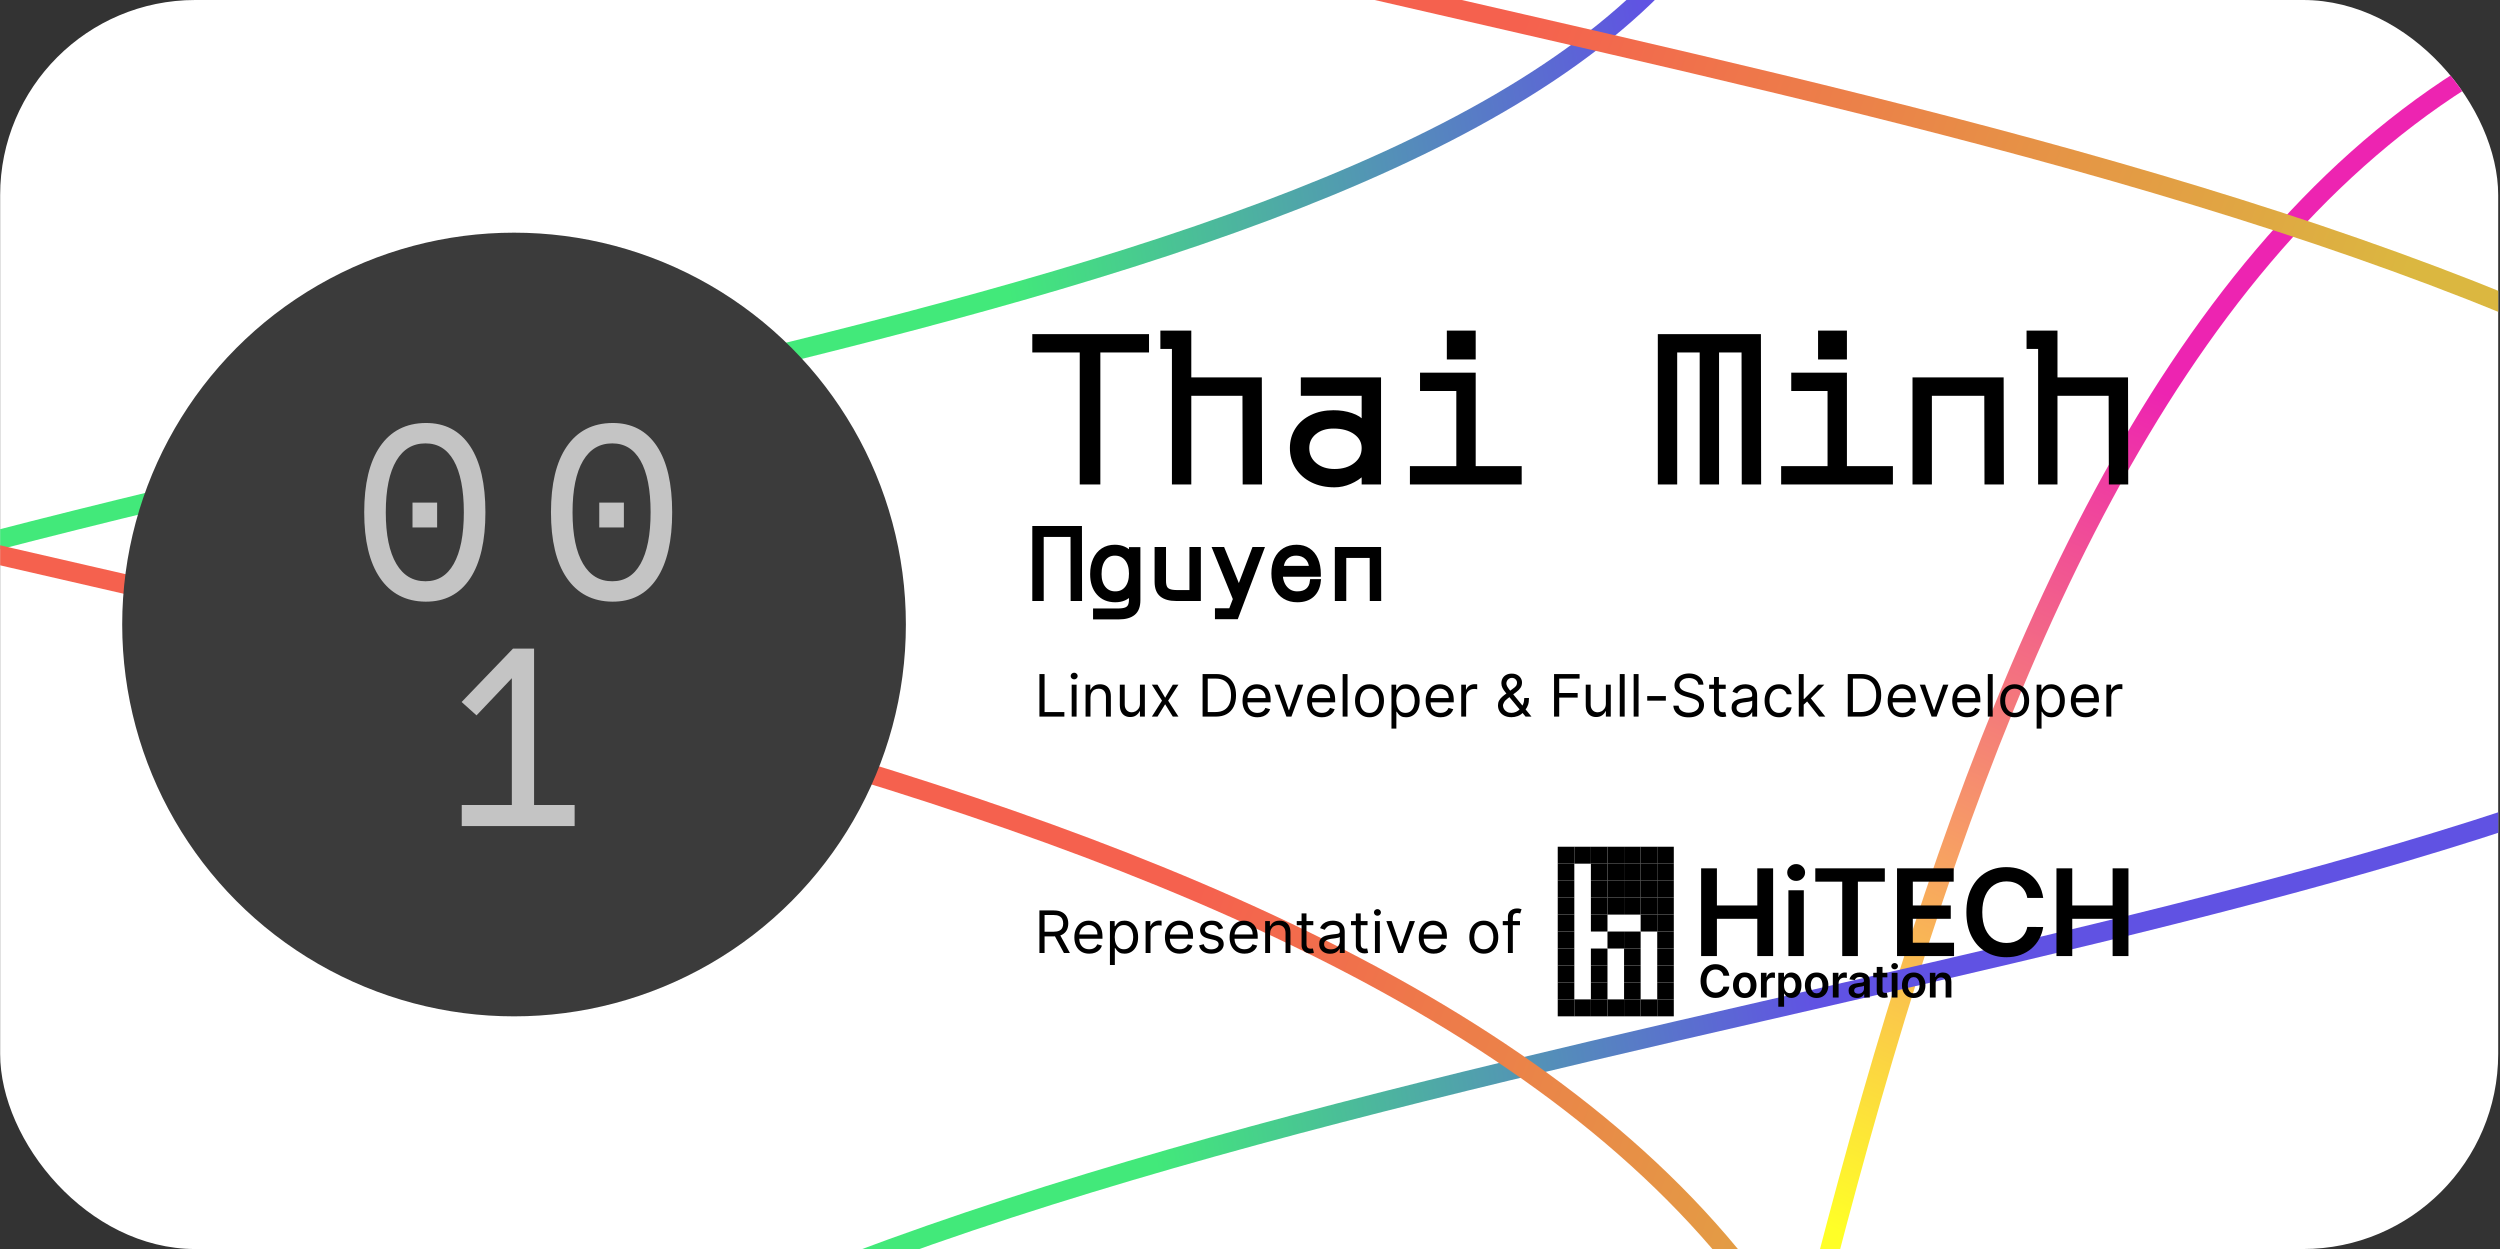 <svg width="1281" height="640" viewBox="0 0 1281 640" fill="none" xmlns="http://www.w3.org/2000/svg">
<rect x="0" y="0" width="1281" height="640" fill="#333333" stroke="none"/>
<g clip-path="url(#clip0_4150_53)">
<rect x="0.074" width="1280" height="640" rx="100" fill="white"/>
<path d="M1584.4 -7.746C640.3 -196.062 1092.59 2014.42 283.321 1479.2M1877.44 681.976C933.335 493.661 1385.62 2704.14 576.356 2168.92M1585.75 -7.196L1877.44 681.609M283.325 1479.96L576.245 2168.87" stroke="url(#paint0_linear_4150_53)" stroke-width="10" stroke-linecap="round"/>
<path d="M-660.356 926.281C-848.671 -17.821 1361.81 434.467 826.587 -374.801M29.367 1219.32C-158.948 275.214 2051.53 727.502 1516.31 -81.766M-659.805 927.632L29 1219.32M827.35 -374.797L1516.26 -81.876" stroke="url(#paint1_linear_4150_53)" stroke-width="10" stroke-linecap="round"/>
<path d="M1654.48 713.58C1842.8 -230.523 -367.684 221.766 167.541 -587.502M964.761 1006.61C1153.08 62.512 -1057.41 514.801 -522.182 -294.467M1653.93 714.93L965.128 1006.62M166.778 -587.499L-522.132 -294.578" stroke="url(#paint2_linear_4150_53)" stroke-width="10" stroke-linecap="round"/>
<path d="M532.595 367.195V345.377H535.237V364.852H545.379V367.195H532.595ZM549.129 367.195V350.832H551.643V367.195H549.129ZM550.407 348.104C549.917 348.104 549.495 347.938 549.139 347.604C548.791 347.27 548.617 346.869 548.617 346.4C548.617 345.931 548.791 345.53 549.139 345.196C549.495 344.862 549.917 344.695 550.407 344.695C550.897 344.695 551.316 344.862 551.664 345.196C552.019 345.53 552.197 345.931 552.197 346.4C552.197 346.869 552.019 347.27 551.664 347.604C551.316 347.938 550.897 348.104 550.407 348.104ZM558.762 357.352V367.195H556.248V350.832H558.677V353.388H558.89C559.273 352.558 559.856 351.89 560.637 351.386C561.418 350.874 562.427 350.619 563.663 350.619C564.771 350.619 565.74 350.846 566.571 351.3C567.402 351.748 568.048 352.43 568.51 353.346C568.972 354.255 569.202 355.406 569.202 356.798V367.195H566.688V356.968C566.688 355.683 566.354 354.681 565.687 353.964C565.019 353.239 564.103 352.877 562.938 352.877C562.136 352.877 561.418 353.051 560.786 353.399C560.161 353.747 559.668 354.255 559.305 354.923C558.943 355.59 558.762 356.4 558.762 357.352ZM584.109 360.505V350.832H586.623V367.195H584.109V364.425H583.939C583.555 365.256 582.959 365.963 582.149 366.545C581.339 367.121 580.317 367.408 579.081 367.408C578.058 367.408 577.149 367.185 576.354 366.737C575.558 366.283 574.933 365.601 574.479 364.692C574.024 363.776 573.797 362.621 573.797 361.229V350.832H576.311V361.059C576.311 362.252 576.645 363.204 577.312 363.914C577.987 364.624 578.846 364.979 579.89 364.979C580.515 364.979 581.151 364.82 581.797 364.5C582.451 364.18 582.998 363.69 583.438 363.03C583.886 362.369 584.109 361.528 584.109 360.505ZM593.103 350.832L597.024 357.522L600.944 350.832H603.842L598.558 359.013L603.842 367.195H600.944L597.024 360.846L593.103 367.195H590.206L595.405 359.013L590.206 350.832H593.103ZM622.941 367.195H616.208V345.377H623.239C625.356 345.377 627.167 345.814 628.672 346.688C630.178 347.554 631.332 348.8 632.135 350.427C632.937 352.046 633.339 353.985 633.339 356.244C633.339 358.516 632.934 360.473 632.124 362.114C631.314 363.747 630.136 365.004 628.587 365.885C627.039 366.759 625.157 367.195 622.941 367.195ZM618.85 364.852H622.77C624.574 364.852 626.069 364.504 627.256 363.808C628.442 363.112 629.326 362.121 629.908 360.835C630.491 359.55 630.782 358.019 630.782 356.244C630.782 354.482 630.494 352.966 629.919 351.695C629.344 350.416 628.484 349.436 627.341 348.754C626.197 348.065 624.773 347.721 623.069 347.721H618.85V364.852ZM644.29 367.536C642.714 367.536 641.354 367.188 640.21 366.492C639.074 365.789 638.197 364.809 637.579 363.552C636.968 362.288 636.663 360.817 636.663 359.141C636.663 357.465 636.968 355.988 637.579 354.71C638.197 353.424 639.056 352.423 640.157 351.705C641.265 350.981 642.557 350.619 644.035 350.619C644.887 350.619 645.729 350.761 646.56 351.045C647.39 351.329 648.147 351.79 648.829 352.43C649.511 353.062 650.054 353.9 650.459 354.944C650.864 355.988 651.066 357.273 651.066 358.8V359.866H638.452V357.692H648.509C648.509 356.769 648.324 355.945 647.955 355.221C647.593 354.496 647.074 353.925 646.4 353.506C645.732 353.087 644.944 352.877 644.035 352.877C643.033 352.877 642.167 353.126 641.435 353.623C640.711 354.113 640.153 354.752 639.763 355.54C639.372 356.329 639.177 357.174 639.177 358.076V359.525C639.177 360.761 639.39 361.808 639.816 362.668C640.249 363.52 640.849 364.17 641.616 364.617C642.383 365.058 643.275 365.278 644.29 365.278C644.951 365.278 645.547 365.185 646.08 365.001C646.62 364.809 647.085 364.525 647.476 364.148C647.866 363.765 648.168 363.289 648.381 362.721L650.81 363.403C650.555 364.227 650.125 364.951 649.521 365.576C648.917 366.194 648.172 366.677 647.284 367.025C646.396 367.366 645.398 367.536 644.29 367.536ZM667.773 350.832L661.722 367.195H659.165L653.114 350.832H655.841L660.358 363.871H660.529L665.046 350.832H667.773ZM677.367 367.536C675.79 367.536 674.43 367.188 673.286 366.492C672.15 365.789 671.273 364.809 670.655 363.552C670.044 362.288 669.739 360.817 669.739 359.141C669.739 357.465 670.044 355.988 670.655 354.71C671.273 353.424 672.132 352.423 673.233 351.705C674.341 350.981 675.634 350.619 677.111 350.619C677.963 350.619 678.805 350.761 679.636 351.045C680.467 351.329 681.223 351.79 681.905 352.43C682.587 353.062 683.13 353.9 683.535 354.944C683.94 355.988 684.142 357.273 684.142 358.8V359.866H671.528V357.692H681.585C681.585 356.769 681.401 355.945 681.031 355.221C680.669 354.496 680.151 353.925 679.476 353.506C678.808 353.087 678.02 352.877 677.111 352.877C676.109 352.877 675.243 353.126 674.511 353.623C673.787 354.113 673.229 354.752 672.839 355.54C672.448 356.329 672.253 357.174 672.253 358.076V359.525C672.253 360.761 672.466 361.808 672.892 362.668C673.325 363.52 673.925 364.17 674.693 364.617C675.46 365.058 676.351 365.278 677.367 365.278C678.027 365.278 678.624 365.185 679.156 365.001C679.696 364.809 680.161 364.525 680.552 364.148C680.943 363.765 681.244 363.289 681.457 362.721L683.886 363.403C683.631 364.227 683.201 364.951 682.597 365.576C681.994 366.194 681.248 366.677 680.36 367.025C679.472 367.366 678.474 367.536 677.367 367.536ZM690.481 345.377V367.195H687.967V345.377H690.481ZM701.734 367.536C700.256 367.536 698.96 367.185 697.845 366.482C696.737 365.778 695.871 364.795 695.246 363.531C694.628 362.266 694.319 360.789 694.319 359.099C694.319 357.394 694.628 355.906 695.246 354.635C695.871 353.364 696.737 352.376 697.845 351.673C698.96 350.97 700.256 350.619 701.734 350.619C703.211 350.619 704.503 350.97 705.611 351.673C706.726 352.376 707.593 353.364 708.211 354.635C708.836 355.906 709.148 357.394 709.148 359.099C709.148 360.789 708.836 362.266 708.211 363.531C707.593 364.795 706.726 365.778 705.611 366.482C704.503 367.185 703.211 367.536 701.734 367.536ZM701.734 365.278C702.856 365.278 703.779 364.99 704.503 364.415C705.228 363.839 705.764 363.083 706.112 362.146C706.46 361.208 706.634 360.192 706.634 359.099C706.634 358.005 706.46 356.986 706.112 356.041C705.764 355.097 705.228 354.333 704.503 353.751C703.779 353.168 702.856 352.877 701.734 352.877C700.611 352.877 699.688 353.168 698.964 353.751C698.239 354.333 697.703 355.097 697.355 356.041C697.007 356.986 696.833 358.005 696.833 359.099C696.833 360.192 697.007 361.208 697.355 362.146C697.703 363.083 698.239 363.839 698.964 364.415C699.688 364.99 700.611 365.278 701.734 365.278ZM712.986 373.332V350.832H715.415V353.431H715.713C715.898 353.147 716.154 352.785 716.481 352.344C716.814 351.897 717.29 351.499 717.908 351.151C718.533 350.796 719.378 350.619 720.444 350.619C721.821 350.619 723.036 350.963 724.087 351.652C725.138 352.341 725.958 353.317 726.548 354.582C727.137 355.846 727.432 357.337 727.432 359.056C727.432 360.789 727.137 362.291 726.548 363.562C725.958 364.827 725.142 365.807 724.098 366.503C723.054 367.192 721.85 367.536 720.486 367.536C719.435 367.536 718.593 367.362 717.961 367.014C717.329 366.659 716.843 366.258 716.502 365.81C716.161 365.356 715.898 364.979 715.713 364.681H715.5V373.332H712.986ZM715.458 359.013C715.458 360.249 715.639 361.339 716.001 362.284C716.363 363.222 716.892 363.957 717.588 364.489C718.284 365.015 719.137 365.278 720.145 365.278C721.196 365.278 722.074 365.001 722.777 364.447C723.487 363.886 724.02 363.133 724.375 362.188C724.737 361.237 724.918 360.178 724.918 359.013C724.918 357.863 724.74 356.826 724.385 355.903C724.037 354.972 723.508 354.237 722.798 353.697C722.095 353.151 721.211 352.877 720.145 352.877C719.123 352.877 718.263 353.136 717.567 353.655C716.871 354.166 716.346 354.884 715.99 355.807C715.635 356.723 715.458 357.792 715.458 359.013ZM738.128 367.536C736.552 367.536 735.191 367.188 734.048 366.492C732.912 365.789 732.034 364.809 731.417 363.552C730.806 362.288 730.5 360.817 730.5 359.141C730.5 357.465 730.806 355.988 731.417 354.71C732.034 353.424 732.894 352.423 733.995 351.705C735.103 350.981 736.395 350.619 737.873 350.619C738.725 350.619 739.566 350.761 740.397 351.045C741.228 351.329 741.985 351.79 742.667 352.43C743.348 353.062 743.892 353.9 744.297 354.944C744.701 355.988 744.904 357.273 744.904 358.8V359.866H732.29V357.692H742.347C742.347 356.769 742.162 355.945 741.793 355.221C741.431 354.496 740.912 353.925 740.238 353.506C739.57 353.087 738.782 352.877 737.873 352.877C736.871 352.877 736.005 353.126 735.273 353.623C734.549 354.113 733.991 354.752 733.601 355.54C733.21 356.329 733.015 357.174 733.015 358.076V359.525C733.015 360.761 733.228 361.808 733.654 362.668C734.087 363.52 734.687 364.17 735.454 364.617C736.221 365.058 737.113 365.278 738.128 365.278C738.789 365.278 739.385 365.185 739.918 365.001C740.458 364.809 740.923 364.525 741.314 364.148C741.704 363.765 742.006 363.289 742.219 362.721L744.648 363.403C744.392 364.227 743.963 364.951 743.359 365.576C742.755 366.194 742.01 366.677 741.122 367.025C740.234 367.366 739.236 367.536 738.128 367.536ZM748.728 367.195V350.832H751.157V353.303H751.328C751.626 352.494 752.166 351.837 752.947 351.332C753.728 350.828 754.609 350.576 755.589 350.576C755.774 350.576 756.005 350.58 756.282 350.587C756.559 350.594 756.768 350.604 756.91 350.619V353.175C756.825 353.154 756.63 353.122 756.324 353.08C756.026 353.03 755.71 353.005 755.376 353.005C754.581 353.005 753.87 353.172 753.245 353.506C752.628 353.832 752.137 354.287 751.775 354.869C751.42 355.445 751.243 356.102 751.243 356.84V367.195H748.728ZM774.507 367.494C773.072 367.494 771.837 367.231 770.8 366.705C769.763 366.18 768.964 365.459 768.403 364.543C767.841 363.626 767.561 362.579 767.561 361.4C767.561 360.491 767.753 359.685 768.136 358.982C768.527 358.271 769.063 357.614 769.745 357.011C770.434 356.4 771.226 355.789 772.121 355.178L775.274 352.835C775.892 352.43 776.386 351.996 776.755 351.535C777.131 351.073 777.319 350.469 777.319 349.724C777.319 349.17 777.074 348.634 776.584 348.115C776.101 347.597 775.466 347.337 774.677 347.337C774.123 347.337 773.633 347.479 773.207 347.763C772.788 348.04 772.458 348.396 772.216 348.829C771.982 349.255 771.865 349.695 771.865 350.15C771.865 350.661 772.003 351.18 772.28 351.705C772.564 352.224 772.923 352.756 773.356 353.303C773.797 353.843 774.251 354.397 774.72 354.965L784.734 367.195H781.709L773.442 357.224C772.675 356.3 771.979 355.462 771.354 354.71C770.729 353.957 770.231 353.214 769.862 352.483C769.493 351.751 769.308 350.96 769.308 350.107C769.308 349.127 769.525 348.268 769.958 347.529C770.398 346.783 771.013 346.205 771.801 345.793C772.596 345.374 773.527 345.164 774.592 345.164C775.686 345.164 776.627 345.377 777.415 345.803C778.204 346.222 778.811 346.78 779.237 347.476C779.663 348.165 779.876 348.914 779.876 349.724C779.876 350.768 779.617 351.673 779.099 352.44C778.58 353.207 777.873 353.921 776.979 354.582L772.632 357.82C771.652 358.545 770.988 359.248 770.64 359.93C770.292 360.612 770.118 361.102 770.118 361.4C770.118 362.082 770.295 362.717 770.65 363.307C771.006 363.896 771.506 364.372 772.153 364.734C772.799 365.097 773.555 365.278 774.422 365.278C775.246 365.278 776.048 365.104 776.829 364.756C777.611 364.401 778.317 363.889 778.949 363.222C779.589 362.554 780.093 361.751 780.462 360.814C780.839 359.876 781.027 358.822 781.027 357.65H783.456C783.456 359.099 783.289 360.281 782.955 361.197C782.621 362.114 782.245 362.831 781.826 363.349C781.407 363.868 781.069 364.255 780.814 364.511C780.729 364.617 780.65 364.724 780.579 364.83C780.508 364.937 780.43 365.043 780.345 365.15C779.642 365.938 778.754 366.528 777.682 366.918C776.609 367.302 775.551 367.494 774.507 367.494ZM796.296 367.195V345.377H809.378V347.721H798.938V355.093H808.398V357.437H798.938V367.195H796.296ZM822.849 360.505V350.832H825.364V367.195H822.849V364.425H822.679C822.295 365.256 821.699 365.963 820.889 366.545C820.08 367.121 819.057 367.408 817.821 367.408C816.798 367.408 815.889 367.185 815.094 366.737C814.298 366.283 813.673 365.601 813.219 364.692C812.764 363.776 812.537 362.621 812.537 361.229V350.832H815.051V361.059C815.051 362.252 815.385 363.204 816.053 363.914C816.727 364.624 817.587 364.979 818.631 364.979C819.256 364.979 819.891 364.82 820.538 364.5C821.191 364.18 821.738 363.69 822.178 363.03C822.626 362.369 822.849 361.528 822.849 360.505ZM832.483 345.377V367.195H829.969V345.377H832.483ZM839.602 345.377V367.195H837.088V345.377H839.602ZM853.582 356.67V359.013H844.036V356.67H853.582ZM870.278 350.832C870.151 349.752 869.632 348.914 868.723 348.317C867.814 347.721 866.699 347.423 865.378 347.423C864.412 347.423 863.567 347.579 862.842 347.891C862.125 348.204 861.564 348.634 861.159 349.18C860.761 349.727 860.563 350.349 860.563 351.045C860.563 351.627 860.701 352.128 860.978 352.547C861.262 352.959 861.624 353.303 862.065 353.58C862.505 353.85 862.967 354.074 863.45 354.251C863.933 354.422 864.376 354.56 864.781 354.667L866.997 355.263C867.565 355.413 868.197 355.619 868.894 355.881C869.597 356.144 870.268 356.503 870.907 356.957C871.553 357.405 872.086 357.98 872.505 358.683C872.924 359.386 873.134 360.249 873.134 361.272C873.134 362.451 872.825 363.516 872.207 364.468C871.596 365.42 870.701 366.176 869.522 366.737C868.35 367.298 866.926 367.579 865.25 367.579C863.688 367.579 862.335 367.327 861.191 366.822C860.055 366.318 859.16 365.615 858.506 364.713C857.86 363.811 857.494 362.763 857.409 361.57H860.136C860.207 362.394 860.484 363.076 860.967 363.616C861.457 364.148 862.075 364.546 862.821 364.809C863.574 365.065 864.384 365.192 865.25 365.192C866.259 365.192 867.164 365.029 867.967 364.702C868.769 364.369 869.405 363.907 869.874 363.317C870.342 362.721 870.577 362.025 870.577 361.229C870.577 360.505 870.374 359.915 869.97 359.461C869.565 359.006 869.032 358.637 868.371 358.353C867.711 358.069 866.997 357.82 866.23 357.607L863.545 356.84C861.841 356.35 860.492 355.651 859.497 354.741C858.503 353.832 858.006 352.643 858.006 351.173C858.006 349.951 858.336 348.886 858.996 347.977C859.664 347.06 860.559 346.35 861.681 345.846C862.81 345.335 864.071 345.079 865.463 345.079C866.869 345.079 868.119 345.331 869.213 345.835C870.307 346.332 871.173 347.014 871.813 347.881C872.459 348.747 872.8 349.731 872.835 350.832H870.278ZM884.253 350.832V352.962H875.773V350.832H884.253ZM878.245 346.911H880.759V362.508C880.759 363.218 880.862 363.751 881.068 364.106C881.281 364.454 881.551 364.688 881.877 364.809C882.211 364.923 882.563 364.979 882.932 364.979C883.209 364.979 883.436 364.965 883.614 364.937C883.791 364.901 883.933 364.873 884.04 364.852L884.551 367.11C884.381 367.174 884.143 367.238 883.838 367.302C883.532 367.373 883.145 367.408 882.676 367.408C881.966 367.408 881.27 367.256 880.588 366.95C879.914 366.645 879.352 366.18 878.905 365.555C878.465 364.93 878.245 364.141 878.245 363.19V346.911ZM892.85 367.579C891.813 367.579 890.872 367.384 890.027 366.993C889.182 366.595 888.511 366.023 888.014 365.278C887.517 364.525 887.268 363.616 887.268 362.55C887.268 361.613 887.453 360.853 887.822 360.271C888.191 359.681 888.685 359.219 889.303 358.886C889.921 358.552 890.602 358.303 891.348 358.14C892.101 357.969 892.857 357.835 893.617 357.735C894.612 357.607 895.418 357.511 896.036 357.447C896.661 357.376 897.115 357.259 897.399 357.096C897.691 356.933 897.836 356.648 897.836 356.244V356.158C897.836 355.107 897.549 354.29 896.973 353.708C896.405 353.126 895.542 352.835 894.384 352.835C893.184 352.835 892.243 353.097 891.561 353.623C890.879 354.148 890.4 354.71 890.123 355.306L887.737 354.454C888.163 353.46 888.731 352.685 889.441 352.131C890.159 351.57 890.94 351.18 891.785 350.96C892.637 350.732 893.475 350.619 894.299 350.619C894.825 350.619 895.428 350.683 896.11 350.81C896.799 350.931 897.463 351.183 898.102 351.567C898.749 351.95 899.285 352.529 899.711 353.303C900.137 354.077 900.35 355.114 900.35 356.414V367.195H897.836V364.979H897.708C897.538 365.335 897.254 365.714 896.856 366.119C896.458 366.524 895.929 366.869 895.269 367.153C894.608 367.437 893.802 367.579 892.85 367.579ZM893.234 365.32C894.228 365.32 895.066 365.125 895.748 364.734C896.437 364.344 896.955 363.839 897.303 363.222C897.659 362.604 897.836 361.954 897.836 361.272V358.971C897.73 359.099 897.495 359.216 897.133 359.322C896.778 359.422 896.366 359.511 895.897 359.589C895.436 359.66 894.985 359.724 894.544 359.781C894.111 359.83 893.759 359.873 893.49 359.908C892.836 359.994 892.225 360.132 891.657 360.324C891.096 360.509 890.642 360.789 890.294 361.165C889.953 361.535 889.782 362.039 889.782 362.678C889.782 363.552 890.105 364.212 890.752 364.66C891.405 365.1 892.232 365.32 893.234 365.32ZM911.587 367.536C910.053 367.536 908.732 367.174 907.624 366.45C906.516 365.725 905.664 364.727 905.067 363.456C904.471 362.185 904.172 360.732 904.172 359.099C904.172 357.437 904.478 355.97 905.088 354.699C905.706 353.42 906.566 352.423 907.667 351.705C908.775 350.981 910.067 350.619 911.544 350.619C912.695 350.619 913.732 350.832 914.655 351.258C915.579 351.684 916.335 352.281 916.924 353.048C917.514 353.815 917.88 354.71 918.022 355.732H915.508C915.316 354.987 914.89 354.326 914.229 353.751C913.576 353.168 912.695 352.877 911.587 352.877C910.607 352.877 909.748 353.133 909.009 353.644C908.277 354.148 907.706 354.862 907.294 355.786C906.889 356.702 906.686 357.778 906.686 359.013C906.686 360.278 906.885 361.379 907.283 362.316C907.688 363.254 908.256 363.982 908.988 364.5C909.726 365.018 910.593 365.278 911.587 365.278C912.24 365.278 912.833 365.164 913.366 364.937C913.899 364.71 914.35 364.383 914.719 363.957C915.088 363.531 915.351 363.019 915.508 362.423H918.022C917.88 363.388 917.528 364.259 916.967 365.033C916.413 365.8 915.678 366.411 914.762 366.865C913.853 367.312 912.794 367.536 911.587 367.536ZM924.041 361.229L923.998 358.119H924.51L931.669 350.832H934.78L927.152 358.545H926.939L924.041 361.229ZM921.697 367.195V345.377H924.211V367.195H921.697ZM932.095 367.195L925.703 359.099L927.493 357.352L935.291 367.195H932.095ZM953.527 367.195H946.794V345.377H953.825C955.942 345.377 957.753 345.814 959.258 346.688C960.764 347.554 961.918 348.8 962.721 350.427C963.523 352.046 963.925 353.985 963.925 356.244C963.925 358.516 963.52 360.473 962.71 362.114C961.9 363.747 960.721 365.004 959.173 365.885C957.625 366.759 955.743 367.195 953.527 367.195ZM949.436 364.852H953.356C955.16 364.852 956.655 364.504 957.841 363.808C959.028 363.112 959.912 362.121 960.494 360.835C961.077 359.55 961.368 358.019 961.368 356.244C961.368 354.482 961.08 352.966 960.505 351.695C959.93 350.416 959.07 349.436 957.927 348.754C956.783 348.065 955.359 347.721 953.655 347.721H949.436V364.852ZM974.876 367.536C973.3 367.536 971.939 367.188 970.796 366.492C969.66 365.789 968.783 364.809 968.165 363.552C967.554 362.288 967.248 360.817 967.248 359.141C967.248 357.465 967.554 355.988 968.165 354.71C968.783 353.424 969.642 352.423 970.743 351.705C971.851 350.981 973.143 350.619 974.621 350.619C975.473 350.619 976.314 350.761 977.145 351.045C977.976 351.329 978.733 351.79 979.415 352.43C980.096 353.062 980.64 353.9 981.045 354.944C981.449 355.988 981.652 357.273 981.652 358.8V359.866H969.038V357.692H979.095C979.095 356.769 978.91 355.945 978.541 355.221C978.179 354.496 977.66 353.925 976.986 353.506C976.318 353.087 975.53 352.877 974.621 352.877C973.619 352.877 972.753 353.126 972.021 353.623C971.297 354.113 970.739 354.752 970.349 355.54C969.958 356.329 969.763 357.174 969.763 358.076V359.525C969.763 360.761 969.976 361.808 970.402 362.668C970.835 363.52 971.435 364.17 972.202 364.617C972.969 365.058 973.861 365.278 974.876 365.278C975.537 365.278 976.133 365.185 976.666 365.001C977.206 364.809 977.671 364.525 978.062 364.148C978.452 363.765 978.754 363.289 978.967 362.721L981.396 363.403C981.14 364.227 980.711 364.951 980.107 365.576C979.503 366.194 978.758 366.677 977.87 367.025C976.982 367.366 975.984 367.536 974.876 367.536ZM998.359 350.832L992.308 367.195H989.751L983.7 350.832H986.427L990.944 363.871H991.115L995.632 350.832H998.359ZM1007.95 367.536C1006.38 367.536 1005.02 367.188 1003.87 366.492C1002.74 365.789 1001.86 364.809 1001.24 363.552C1000.63 362.288 1000.32 360.817 1000.32 359.141C1000.32 357.465 1000.63 355.988 1001.24 354.71C1001.86 353.424 1002.72 352.423 1003.82 351.705C1004.93 350.981 1006.22 350.619 1007.7 350.619C1008.55 350.619 1009.39 350.761 1010.22 351.045C1011.05 351.329 1011.81 351.79 1012.49 352.43C1013.17 353.062 1013.72 353.9 1014.12 354.944C1014.53 355.988 1014.73 357.273 1014.73 358.8V359.866H1002.11V357.692H1012.17C1012.17 356.769 1011.99 355.945 1011.62 355.221C1011.26 354.496 1010.74 353.925 1010.06 353.506C1009.39 353.087 1008.61 352.877 1007.7 352.877C1006.7 352.877 1005.83 353.126 1005.1 353.623C1004.37 354.113 1003.82 354.752 1003.42 355.54C1003.03 356.329 1002.84 357.174 1002.84 358.076V359.525C1002.84 360.761 1003.05 361.808 1003.48 362.668C1003.91 363.52 1004.51 364.17 1005.28 364.617C1006.05 365.058 1006.94 365.278 1007.95 365.278C1008.61 365.278 1009.21 365.185 1009.74 365.001C1010.28 364.809 1010.75 364.525 1011.14 364.148C1011.53 363.765 1011.83 363.289 1012.04 362.721L1014.47 363.403C1014.22 364.227 1013.79 364.951 1013.18 365.576C1012.58 366.194 1011.83 366.677 1010.95 367.025C1010.06 367.366 1009.06 367.536 1007.95 367.536ZM1021.07 345.377V367.195H1018.55V345.377H1021.07ZM1032.32 367.536C1030.84 367.536 1029.55 367.185 1028.43 366.482C1027.32 365.778 1026.46 364.795 1025.83 363.531C1025.21 362.266 1024.9 360.789 1024.9 359.099C1024.9 357.394 1025.21 355.906 1025.83 354.635C1026.46 353.364 1027.32 352.376 1028.43 351.673C1029.55 350.97 1030.84 350.619 1032.32 350.619C1033.8 350.619 1035.09 350.97 1036.2 351.673C1037.31 352.376 1038.18 353.364 1038.8 354.635C1039.42 355.906 1039.73 357.394 1039.73 359.099C1039.73 360.789 1039.42 362.266 1038.8 363.531C1038.18 364.795 1037.31 365.778 1036.2 366.482C1035.09 367.185 1033.8 367.536 1032.32 367.536ZM1032.32 365.278C1033.44 365.278 1034.36 364.99 1035.09 364.415C1035.81 363.839 1036.35 363.083 1036.7 362.146C1037.05 361.208 1037.22 360.192 1037.22 359.099C1037.22 358.005 1037.05 356.986 1036.7 356.041C1036.35 355.097 1035.81 354.333 1035.09 353.751C1034.36 353.168 1033.44 352.877 1032.32 352.877C1031.2 352.877 1030.27 353.168 1029.55 353.751C1028.83 354.333 1028.29 355.097 1027.94 356.041C1027.59 356.986 1027.42 358.005 1027.42 359.099C1027.42 360.192 1027.59 361.208 1027.94 362.146C1028.29 363.083 1028.83 363.839 1029.55 364.415C1030.27 364.99 1031.2 365.278 1032.32 365.278ZM1043.57 373.332V350.832H1046V353.431H1046.3C1046.48 353.147 1046.74 352.785 1047.07 352.344C1047.4 351.897 1047.88 351.499 1048.49 351.151C1049.12 350.796 1049.96 350.619 1051.03 350.619C1052.41 350.619 1053.62 350.963 1054.67 351.652C1055.72 352.341 1056.54 353.317 1057.13 354.582C1057.72 355.846 1058.02 357.337 1058.02 359.056C1058.02 360.789 1057.72 362.291 1057.13 363.562C1056.54 364.827 1055.73 365.807 1054.68 366.503C1053.64 367.192 1052.44 367.536 1051.07 367.536C1050.02 367.536 1049.18 367.362 1048.55 367.014C1047.92 366.659 1047.43 366.258 1047.09 365.81C1046.75 365.356 1046.48 364.979 1046.3 364.681H1046.09V373.332H1043.57ZM1046.04 359.013C1046.04 360.249 1046.22 361.339 1046.59 362.284C1046.95 363.222 1047.48 363.957 1048.17 364.489C1048.87 365.015 1049.72 365.278 1050.73 365.278C1051.78 365.278 1052.66 365.001 1053.36 364.447C1054.07 363.886 1054.61 363.133 1054.96 362.188C1055.32 361.237 1055.5 360.178 1055.5 359.013C1055.5 357.863 1055.33 356.826 1054.97 355.903C1054.62 354.972 1054.09 354.237 1053.38 353.697C1052.68 353.151 1051.8 352.877 1050.73 352.877C1049.71 352.877 1048.85 353.136 1048.15 353.655C1047.46 354.166 1046.93 354.884 1046.58 355.807C1046.22 356.723 1046.04 357.792 1046.04 359.013ZM1068.71 367.536C1067.14 367.536 1065.78 367.188 1064.63 366.492C1063.5 365.789 1062.62 364.809 1062 363.552C1061.39 362.288 1061.09 360.817 1061.09 359.141C1061.09 357.465 1061.39 355.988 1062 354.71C1062.62 353.424 1063.48 352.423 1064.58 351.705C1065.69 350.981 1066.98 350.619 1068.46 350.619C1069.31 350.619 1070.15 350.761 1070.98 351.045C1071.81 351.329 1072.57 351.79 1073.25 352.43C1073.93 353.062 1074.48 353.9 1074.88 354.944C1075.29 355.988 1075.49 357.273 1075.49 358.8V359.866H1062.88V357.692H1072.93C1072.93 356.769 1072.75 355.945 1072.38 355.221C1072.02 354.496 1071.5 353.925 1070.82 353.506C1070.16 353.087 1069.37 352.877 1068.46 352.877C1067.46 352.877 1066.59 353.126 1065.86 353.623C1065.13 354.113 1064.58 354.752 1064.19 355.54C1063.8 356.329 1063.6 357.174 1063.6 358.076V359.525C1063.6 360.761 1063.81 361.808 1064.24 362.668C1064.67 363.52 1065.27 364.17 1066.04 364.617C1066.81 365.058 1067.7 365.278 1068.71 365.278C1069.37 365.278 1069.97 365.185 1070.5 365.001C1071.04 364.809 1071.51 364.525 1071.9 364.148C1072.29 363.765 1072.59 363.289 1072.81 362.721L1075.23 363.403C1074.98 364.227 1074.55 364.951 1073.95 365.576C1073.34 366.194 1072.6 366.677 1071.71 367.025C1070.82 367.366 1069.82 367.536 1068.71 367.536ZM1079.31 367.195V350.832H1081.74V353.303H1081.91C1082.21 352.494 1082.75 351.837 1083.53 351.332C1084.31 350.828 1085.2 350.576 1086.18 350.576C1086.36 350.576 1086.59 350.58 1086.87 350.587C1087.14 350.594 1087.35 350.604 1087.5 350.619V353.175C1087.41 353.154 1087.22 353.122 1086.91 353.08C1086.61 353.03 1086.3 353.005 1085.96 353.005C1085.17 353.005 1084.46 353.172 1083.83 353.506C1083.21 353.832 1082.72 354.287 1082.36 354.869C1082.01 355.445 1081.83 356.102 1081.83 356.84V367.195H1079.31Z" fill="black"/>
<path d="M532.595 488.322V466.504H539.967C541.671 466.504 543.071 466.795 544.164 467.378C545.258 467.953 546.068 468.745 546.593 469.753C547.119 470.762 547.382 471.909 547.382 473.194C547.382 474.48 547.119 475.62 546.593 476.614C546.068 477.608 545.262 478.39 544.175 478.958C543.088 479.519 541.7 479.8 540.009 479.8H534.044V477.413H539.924C541.089 477.413 542.027 477.243 542.737 476.902C543.454 476.561 543.973 476.078 544.292 475.453C544.619 474.821 544.782 474.068 544.782 473.194C544.782 472.321 544.619 471.557 544.292 470.904C543.965 470.251 543.443 469.746 542.726 469.391C542.009 469.029 541.061 468.848 539.882 468.848H535.237V488.322H532.595ZM542.865 478.521L548.234 488.322H545.166L539.882 478.521H542.865ZM558.128 488.663C556.552 488.663 555.191 488.315 554.048 487.619C552.912 486.916 552.034 485.936 551.417 484.679C550.806 483.415 550.5 481.944 550.5 480.268C550.5 478.592 550.806 477.115 551.417 475.836C552.034 474.551 552.894 473.55 553.995 472.832C555.103 472.108 556.395 471.746 557.873 471.746C558.725 471.746 559.566 471.888 560.397 472.172C561.228 472.456 561.985 472.917 562.667 473.557C563.348 474.189 563.892 475.027 564.297 476.071C564.701 477.115 564.904 478.4 564.904 479.927V480.993H552.29V478.819H562.347C562.347 477.896 562.162 477.072 561.793 476.348C561.431 475.623 560.912 475.052 560.238 474.633C559.57 474.214 558.782 474.004 557.873 474.004C556.871 474.004 556.005 474.253 555.273 474.75C554.549 475.24 553.991 475.879 553.601 476.667C553.21 477.456 553.015 478.301 553.015 479.203V480.652C553.015 481.888 553.228 482.935 553.654 483.795C554.087 484.647 554.687 485.297 555.454 485.744C556.221 486.184 557.113 486.405 558.128 486.405C558.789 486.405 559.385 486.312 559.918 486.128C560.458 485.936 560.923 485.652 561.314 485.275C561.704 484.892 562.006 484.416 562.219 483.848L564.648 484.53C564.392 485.354 563.963 486.078 563.359 486.703C562.755 487.321 562.01 487.804 561.122 488.152C560.234 488.493 559.236 488.663 558.128 488.663ZM568.728 494.459V471.959H571.157V474.558H571.456C571.64 474.274 571.896 473.912 572.223 473.471C572.557 473.024 573.032 472.626 573.65 472.278C574.275 471.923 575.12 471.746 576.186 471.746C577.564 471.746 578.778 472.09 579.829 472.779C580.88 473.468 581.701 474.444 582.29 475.709C582.88 476.973 583.174 478.464 583.174 480.183C583.174 481.916 582.88 483.418 582.29 484.689C581.701 485.954 580.884 486.934 579.84 487.63C578.796 488.319 577.592 488.663 576.228 488.663C575.177 488.663 574.336 488.489 573.704 488.141C573.071 487.786 572.585 487.385 572.244 486.937C571.903 486.483 571.64 486.106 571.456 485.808H571.243V494.459H568.728ZM571.2 480.14C571.2 481.376 571.381 482.466 571.743 483.411C572.106 484.349 572.635 485.084 573.331 485.616C574.027 486.142 574.879 486.405 575.887 486.405C576.939 486.405 577.816 486.128 578.519 485.574C579.229 485.013 579.762 484.26 580.117 483.315C580.479 482.363 580.66 481.305 580.66 480.14C580.66 478.99 580.483 477.953 580.128 477.03C579.78 476.099 579.25 475.364 578.54 474.824C577.837 474.278 576.953 474.004 575.887 474.004C574.865 474.004 574.005 474.263 573.309 474.782C572.613 475.293 572.088 476.01 571.733 476.934C571.378 477.85 571.2 478.919 571.2 480.14ZM587.01 488.322V471.959H589.439V474.43H589.609C589.907 473.621 590.447 472.964 591.228 472.459C592.01 471.955 592.89 471.703 593.87 471.703C594.055 471.703 594.286 471.706 594.563 471.714C594.84 471.721 595.049 471.731 595.191 471.746V474.302C595.106 474.281 594.911 474.249 594.606 474.206C594.307 474.157 593.991 474.132 593.657 474.132C592.862 474.132 592.152 474.299 591.527 474.633C590.909 474.959 590.419 475.414 590.057 475.996C589.701 476.572 589.524 477.229 589.524 477.967V488.322H587.01ZM604.534 488.663C602.958 488.663 601.598 488.315 600.454 487.619C599.318 486.916 598.441 485.936 597.823 484.679C597.212 483.415 596.907 481.944 596.907 480.268C596.907 478.592 597.212 477.115 597.823 475.836C598.441 474.551 599.3 473.55 600.401 472.832C601.509 472.108 602.802 471.746 604.279 471.746C605.131 471.746 605.973 471.888 606.804 472.172C607.635 472.456 608.391 472.917 609.073 473.557C609.755 474.189 610.298 475.027 610.703 476.071C611.108 477.115 611.31 478.4 611.31 479.927V480.993H598.696V478.819H608.753C608.753 477.896 608.569 477.072 608.199 476.348C607.837 475.623 607.319 475.052 606.644 474.633C605.976 474.214 605.188 474.004 604.279 474.004C603.277 474.004 602.411 474.253 601.679 474.75C600.955 475.24 600.397 475.879 600.007 476.667C599.616 477.456 599.421 478.301 599.421 479.203V480.652C599.421 481.888 599.634 482.935 600.06 483.795C600.493 484.647 601.093 485.297 601.86 485.744C602.628 486.184 603.519 486.405 604.534 486.405C605.195 486.405 605.792 486.312 606.324 486.128C606.864 485.936 607.329 485.652 607.72 485.275C608.11 484.892 608.412 484.416 608.625 483.848L611.054 484.53C610.799 485.354 610.369 486.078 609.765 486.703C609.162 487.321 608.416 487.804 607.528 488.152C606.64 488.493 605.642 488.663 604.534 488.663ZM626.726 475.623L624.467 476.263C624.325 475.886 624.115 475.52 623.838 475.165C623.569 474.803 623.199 474.505 622.731 474.27C622.262 474.036 621.662 473.919 620.93 473.919C619.929 473.919 619.094 474.15 618.427 474.611C617.766 475.066 617.436 475.645 617.436 476.348C617.436 476.973 617.663 477.466 618.118 477.829C618.572 478.191 619.282 478.493 620.248 478.734L622.677 479.331C624.14 479.686 625.231 480.229 625.948 480.961C626.665 481.685 627.024 482.619 627.024 483.763C627.024 484.7 626.754 485.538 626.214 486.277C625.682 487.015 624.936 487.598 623.977 488.024C623.018 488.45 621.903 488.663 620.632 488.663C618.963 488.663 617.581 488.301 616.488 487.577C615.394 486.852 614.701 485.794 614.41 484.402L616.797 483.805C617.024 484.686 617.454 485.346 618.086 485.787C618.725 486.227 619.559 486.447 620.589 486.447C621.761 486.447 622.691 486.199 623.38 485.702C624.076 485.197 624.424 484.594 624.424 483.89C624.424 483.322 624.226 482.846 623.828 482.463C623.43 482.072 622.819 481.781 621.995 481.589L619.268 480.95C617.77 480.595 616.669 480.045 615.966 479.299C615.27 478.546 614.922 477.605 614.922 476.476C614.922 475.552 615.181 474.736 615.699 474.025C616.225 473.315 616.939 472.758 617.841 472.353C618.75 471.948 619.78 471.746 620.93 471.746C622.549 471.746 623.821 472.101 624.744 472.811C625.674 473.521 626.335 474.459 626.726 475.623ZM637.669 488.663C636.093 488.663 634.732 488.315 633.589 487.619C632.453 486.916 631.576 485.936 630.958 484.679C630.347 483.415 630.041 481.944 630.041 480.268C630.041 478.592 630.347 477.115 630.958 475.836C631.576 474.551 632.435 473.55 633.536 472.832C634.644 472.108 635.936 471.746 637.414 471.746C638.266 471.746 639.107 471.888 639.938 472.172C640.769 472.456 641.526 472.917 642.208 473.557C642.889 474.189 643.433 475.027 643.838 476.071C644.242 477.115 644.445 478.4 644.445 479.927V480.993H631.831V478.819H641.888C641.888 477.896 641.703 477.072 641.334 476.348C640.972 475.623 640.453 475.052 639.779 474.633C639.111 474.214 638.323 474.004 637.414 474.004C636.412 474.004 635.546 474.253 634.814 474.75C634.09 475.24 633.532 475.879 633.142 476.667C632.751 477.456 632.556 478.301 632.556 479.203V480.652C632.556 481.888 632.769 482.935 633.195 483.795C633.628 484.647 634.228 485.297 634.995 485.744C635.762 486.184 636.654 486.405 637.669 486.405C638.33 486.405 638.926 486.312 639.459 486.128C639.999 485.936 640.464 485.652 640.855 485.275C641.245 484.892 641.547 484.416 641.76 483.848L644.189 484.53C643.933 485.354 643.504 486.078 642.9 486.703C642.296 487.321 641.551 487.804 640.663 488.152C639.775 488.493 638.777 488.663 637.669 488.663ZM650.784 478.479V488.322H648.269V471.959H650.698V474.515H650.911C651.295 473.684 651.877 473.017 652.659 472.513C653.44 472.001 654.448 471.746 655.684 471.746C656.792 471.746 657.762 471.973 658.593 472.427C659.424 472.875 660.07 473.557 660.531 474.473C660.993 475.382 661.224 476.532 661.224 477.925V488.322H658.71V478.095C658.71 476.809 658.376 475.808 657.708 475.091C657.041 474.366 656.125 474.004 654.96 474.004C654.157 474.004 653.44 474.178 652.808 474.526C652.183 474.874 651.689 475.382 651.327 476.05C650.965 476.717 650.784 477.527 650.784 478.479ZM672.935 471.959V474.089H664.455V471.959H672.935ZM666.926 468.038H669.44V483.635C669.44 484.345 669.543 484.878 669.749 485.233C669.962 485.581 670.232 485.815 670.559 485.936C670.893 486.05 671.244 486.106 671.614 486.106C671.891 486.106 672.118 486.092 672.295 486.064C672.473 486.028 672.615 486 672.722 485.979L673.233 488.237C673.063 488.301 672.825 488.365 672.519 488.429C672.214 488.5 671.827 488.535 671.358 488.535C670.648 488.535 669.952 488.383 669.27 488.077C668.595 487.772 668.034 487.307 667.587 486.682C667.146 486.057 666.926 485.268 666.926 484.317V468.038ZM681.532 488.706C680.495 488.706 679.554 488.51 678.709 488.12C677.864 487.722 677.193 487.15 676.695 486.405C676.198 485.652 675.95 484.743 675.95 483.677C675.95 482.74 676.134 481.98 676.504 481.398C676.873 480.808 677.367 480.346 677.984 480.013C678.602 479.679 679.284 479.43 680.03 479.267C680.783 479.096 681.539 478.961 682.299 478.862C683.293 478.734 684.099 478.638 684.717 478.574C685.342 478.503 685.797 478.386 686.081 478.223C686.372 478.059 686.518 477.775 686.518 477.371V477.285C686.518 476.234 686.23 475.417 685.655 474.835C685.087 474.253 684.224 473.961 683.066 473.961C681.866 473.961 680.925 474.224 680.243 474.75C679.561 475.275 679.082 475.836 678.805 476.433L676.418 475.581C676.845 474.586 677.413 473.812 678.123 473.258C678.84 472.697 679.621 472.307 680.467 472.086C681.319 471.859 682.157 471.746 682.981 471.746C683.506 471.746 684.11 471.809 684.792 471.937C685.481 472.058 686.145 472.31 686.784 472.694C687.43 473.077 687.967 473.656 688.393 474.43C688.819 475.204 689.032 476.241 689.032 477.541V488.322H686.518V486.106H686.39C686.22 486.461 685.935 486.841 685.538 487.246C685.14 487.651 684.611 487.996 683.95 488.28C683.29 488.564 682.484 488.706 681.532 488.706ZM681.916 486.447C682.91 486.447 683.748 486.252 684.43 485.861C685.119 485.471 685.637 484.966 685.985 484.349C686.34 483.731 686.518 483.081 686.518 482.399V480.098C686.411 480.226 686.177 480.343 685.815 480.449C685.46 480.549 685.048 480.638 684.579 480.716C684.117 480.787 683.666 480.851 683.226 480.907C682.793 480.957 682.441 481 682.171 481.035C681.518 481.121 680.907 481.259 680.339 481.451C679.778 481.635 679.323 481.916 678.975 482.292C678.634 482.662 678.464 483.166 678.464 483.805C678.464 484.679 678.787 485.339 679.433 485.787C680.087 486.227 680.914 486.447 681.916 486.447ZM700.737 471.959V474.089H692.257V471.959H700.737ZM694.729 468.038H697.243V483.635C697.243 484.345 697.346 484.878 697.552 485.233C697.765 485.581 698.035 485.815 698.362 485.936C698.696 486.05 699.047 486.106 699.416 486.106C699.693 486.106 699.921 486.092 700.098 486.064C700.276 486.028 700.418 486 700.524 485.979L701.036 488.237C700.865 488.301 700.627 488.365 700.322 488.429C700.017 488.5 699.629 488.535 699.161 488.535C698.451 488.535 697.754 488.383 697.073 488.077C696.398 487.772 695.837 487.307 695.389 486.682C694.949 486.057 694.729 485.268 694.729 484.317V468.038ZM704.519 488.322V471.959H707.034V488.322H704.519ZM705.798 469.231C705.308 469.231 704.885 469.064 704.53 468.731C704.182 468.397 704.008 467.996 704.008 467.527C704.008 467.058 704.182 466.657 704.53 466.323C704.885 465.989 705.308 465.822 705.798 465.822C706.288 465.822 706.707 465.989 707.055 466.323C707.41 466.657 707.588 467.058 707.588 467.527C707.588 467.996 707.41 468.397 707.055 468.731C706.707 469.064 706.288 469.231 705.798 469.231ZM725.019 471.959L718.968 488.322H716.411L710.36 471.959H713.087L717.604 484.998H717.775L722.292 471.959H725.019ZM734.613 488.663C733.036 488.663 731.676 488.315 730.532 487.619C729.396 486.916 728.519 485.936 727.901 484.679C727.29 483.415 726.985 481.944 726.985 480.268C726.985 478.592 727.29 477.115 727.901 475.836C728.519 474.551 729.378 473.55 730.479 472.832C731.587 472.108 732.88 471.746 734.357 471.746C735.209 471.746 736.051 471.888 736.882 472.172C737.713 472.456 738.469 472.917 739.151 473.557C739.833 474.189 740.376 475.027 740.781 476.071C741.186 477.115 741.388 478.4 741.388 479.927V480.993H728.775V478.819H738.831C738.831 477.896 738.647 477.072 738.277 476.348C737.915 475.623 737.397 475.052 736.722 474.633C736.054 474.214 735.266 474.004 734.357 474.004C733.356 474.004 732.489 474.253 731.758 474.75C731.033 475.24 730.476 475.879 730.085 476.667C729.694 477.456 729.499 478.301 729.499 479.203V480.652C729.499 481.888 729.712 482.935 730.138 483.795C730.571 484.647 731.172 485.297 731.939 485.744C732.706 486.184 733.597 486.405 734.613 486.405C735.273 486.405 735.87 486.312 736.402 486.128C736.942 485.936 737.407 485.652 737.798 485.275C738.189 484.892 738.49 484.416 738.704 483.848L741.133 484.53C740.877 485.354 740.447 486.078 739.843 486.703C739.24 487.321 738.494 487.804 737.606 488.152C736.718 488.493 735.721 488.663 734.613 488.663ZM760.298 488.663C758.821 488.663 757.525 488.312 756.409 487.608C755.302 486.905 754.435 485.922 753.81 484.657C753.192 483.393 752.883 481.916 752.883 480.226C752.883 478.521 753.192 477.033 753.81 475.762C754.435 474.491 755.302 473.503 756.409 472.8C757.525 472.097 758.821 471.746 760.298 471.746C761.775 471.746 763.068 472.097 764.176 472.8C765.291 473.503 766.157 474.491 766.775 475.762C767.4 477.033 767.713 478.521 767.713 480.226C767.713 481.916 767.4 483.393 766.775 484.657C766.157 485.922 765.291 486.905 764.176 487.608C763.068 488.312 761.775 488.663 760.298 488.663ZM760.298 486.405C761.42 486.405 762.343 486.117 763.068 485.542C763.792 484.966 764.329 484.21 764.677 483.273C765.025 482.335 765.199 481.319 765.199 480.226C765.199 479.132 765.025 478.113 764.677 477.168C764.329 476.224 763.792 475.46 763.068 474.878C762.343 474.295 761.42 474.004 760.298 474.004C759.176 474.004 758.253 474.295 757.528 474.878C756.804 475.46 756.267 476.224 755.919 477.168C755.571 478.113 755.397 479.132 755.397 480.226C755.397 481.319 755.571 482.335 755.919 483.273C756.267 484.21 756.804 484.966 757.528 485.542C758.253 486.117 759.176 486.405 760.298 486.405ZM778.838 471.959V474.089H770.017V471.959H778.838ZM772.659 488.322V469.7C772.659 468.763 772.879 467.981 773.319 467.356C773.759 466.731 774.331 466.263 775.034 465.95C775.737 465.638 776.48 465.481 777.261 465.481C777.879 465.481 778.383 465.531 778.774 465.631C779.164 465.73 779.455 465.822 779.647 465.907L778.923 468.081C778.795 468.038 778.617 467.985 778.39 467.921C778.17 467.857 777.879 467.825 777.517 467.825C776.686 467.825 776.085 468.035 775.716 468.454C775.354 468.873 775.173 469.487 775.173 470.297V488.322H772.659Z" fill="black"/>
<path d="M806.679 433.866H798.183V442.557H806.679V433.866Z" fill="black"/>
<path d="M815.176 442.557H806.679V451.248H815.176V442.557Z" fill="white"/>
<path d="M823.672 477.322H815.176V486.014H823.672V477.322Z" fill="white"/>
<path d="M832.169 468.631H823.672L823.672 477.322H832.169V468.631Z" fill="white"/>
<path d="M832.169 486.014H823.672L823.672 494.705H832.169V486.014Z" fill="white"/>
<path d="M832.169 494.705H823.672V503.396H832.169V494.705Z" fill="white"/>
<path d="M832.169 503.396H823.672V512.087H832.169V503.396Z" fill="white"/>
<path d="M840.666 468.631H832.169V477.322H840.666V468.631Z" fill="white"/>
<path d="M849.162 477.322H840.666L840.666 486.014H849.162V477.322Z" fill="white"/>
<path d="M849.162 486.014H840.666V494.705H849.162V486.014Z" fill="white"/>
<path d="M849.162 494.705H840.666V503.396H849.162V494.705Z" fill="white"/>
<path d="M849.162 503.396H840.666V512.087H849.162V503.396Z" fill="white"/>
<path d="M815.176 451.248H806.679V459.94H815.176V451.248Z" fill="white"/>
<path d="M815.176 459.94H806.679V468.631H815.176V459.94Z" fill="white"/>
<path d="M815.176 468.631H806.679V477.322H815.176V468.631Z" fill="white"/>
<path d="M815.176 477.322H806.679V486.014H815.176V477.322Z" fill="white"/>
<path d="M815.176 486.014H806.679V494.705H815.176V486.014Z" fill="white"/>
<path d="M815.176 494.705H806.679V503.396H815.176V494.705Z" fill="white"/>
<path d="M815.176 503.396H806.679V512.087H815.176V503.396Z" fill="white"/>
<path d="M806.679 442.557H798.183V451.248H806.679V442.557Z" fill="black"/>
<path d="M806.679 451.248H798.183V459.94H806.679V451.248Z" fill="black"/>
<path d="M806.679 459.94H798.183V468.631H806.679V459.94Z" fill="black"/>
<path d="M806.679 468.631H798.183V477.322H806.679V468.631Z" fill="black"/>
<path d="M806.679 477.322H798.183V486.014H806.679V477.322Z" fill="black"/>
<path d="M806.679 486.014H798.183V494.705H806.679V486.014Z" fill="black"/>
<path d="M806.679 494.705H798.183V503.396H806.679V494.705Z" fill="black"/>
<path d="M806.679 503.396H798.183V512.087H806.679V503.396Z" fill="black"/>
<path d="M806.679 512.087H798.183V520.779H806.679V512.087Z" fill="black"/>
<path d="M815.176 512.087H806.679V520.779H815.176V512.087Z" fill="black"/>
<path d="M823.672 512.087H815.176V520.779H823.672L823.672 512.087Z" fill="black"/>
<path d="M832.169 512.087H823.672L823.672 520.779H832.169V512.087Z" fill="black"/>
<path d="M840.666 512.087H832.169V520.779H840.666L840.666 512.087Z" fill="black"/>
<path d="M849.162 512.087H840.666L840.666 520.779H849.162V512.087Z" fill="black"/>
<path d="M857.659 512.087L849.162 512.087V520.779H857.659V512.087Z" fill="black"/>
<path d="M857.659 503.396H849.162V512.087L857.659 512.087V503.396Z" fill="black"/>
<path d="M857.659 494.705L849.162 494.705V503.396H857.659V494.705Z" fill="black"/>
<path d="M857.659 486.014H849.162V494.705L857.659 494.705V486.014Z" fill="black"/>
<path d="M857.659 477.322H849.162V486.014H857.659V477.322Z" fill="black"/>
<path d="M857.659 468.631H849.162L849.162 477.322H857.659V468.631Z" fill="black"/>
<path d="M857.659 459.94H849.162V468.631H857.659V459.94Z" fill="black"/>
<path d="M857.659 451.248H849.162V459.94H857.659V451.248Z" fill="black"/>
<path d="M823.672 442.557H815.176V451.248H823.672V442.557Z" fill="black"/>
<path d="M832.169 442.557H823.672V451.248H832.169V442.557Z" fill="black"/>
<path d="M840.666 442.557H832.169V451.248H840.666V442.557Z" fill="black"/>
<path d="M849.162 442.557H840.666V451.248H849.162L849.162 442.557Z" fill="black"/>
<path d="M849.162 451.248H840.666L840.666 459.94H849.162V451.248Z" fill="black"/>
<path d="M849.162 459.94H840.666L840.666 468.631H849.162V459.94Z" fill="black"/>
<path d="M849.162 468.631H840.666V477.322H849.162L849.162 468.631Z" fill="black"/>
<path d="M832.169 477.322H823.672V486.014H832.169V477.322Z" fill="black"/>
<path d="M840.666 477.322H832.169V486.014H840.666L840.666 477.322Z" fill="black"/>
<path d="M840.666 486.014H832.169V494.705H840.666V486.014Z" fill="black"/>
<path d="M840.666 494.705H832.169V503.396H840.666V494.705Z" fill="black"/>
<path d="M840.666 503.396H832.169V512.087H840.666V503.396Z" fill="black"/>
<path d="M823.672 486.014H815.176V494.705H823.672L823.672 486.014Z" fill="black"/>
<path d="M823.672 494.705H815.176V503.396H823.672V494.705Z" fill="black"/>
<path d="M823.672 503.396H815.176V512.087H823.672V503.396Z" fill="black"/>
<path d="M823.672 468.631H815.176V477.322H823.672L823.672 468.631Z" fill="black"/>
<path d="M823.672 459.94H815.176V468.631H823.672L823.672 459.94Z" fill="black"/>
<path d="M823.672 451.248H815.176V459.94H823.672V451.248Z" fill="black"/>
<path d="M832.169 451.248H823.672V459.94H832.169V451.248Z" fill="black"/>
<path d="M840.666 451.248H832.169V459.94H840.666L840.666 451.248Z" fill="black"/>
<path d="M832.169 459.94H823.672L823.672 468.631H832.169V459.94Z" fill="black"/>
<path d="M840.666 459.94H832.169V468.631H840.666L840.666 459.94Z" fill="black"/>
<path d="M857.659 442.557H849.162L849.162 451.248H857.659V442.557Z" fill="black"/>
<path d="M857.659 433.866H849.162L849.162 442.557H857.659V433.866Z" fill="black"/>
<path d="M815.176 433.866H806.679V442.557H815.176V433.866Z" fill="black"/>
<path d="M823.672 433.866H815.176V442.557H823.672V433.866Z" fill="black"/>
<path d="M832.169 433.866H823.672V442.557H832.169V433.866Z" fill="black"/>
<path d="M840.666 433.866H832.169V442.557H840.666V433.866Z" fill="black"/>
<path d="M849.162 433.866H840.666V442.557H849.162L849.162 433.866Z" fill="black"/>
<path d="M871.656 489.876V444.927H879.744V463.956H900.435V444.927H908.545V489.876H900.435V470.782H879.744V489.876H871.656Z" fill="black"/>
<path d="M916.379 489.876V456.165H924.272V489.876H916.379ZM920.347 451.38C919.097 451.38 918.022 450.963 917.121 450.129C916.22 449.28 915.769 448.263 915.769 447.078C915.769 445.878 916.22 444.862 917.121 444.028C918.022 443.179 919.097 442.755 920.347 442.755C921.612 442.755 922.688 443.179 923.574 444.028C924.475 444.862 924.926 445.878 924.926 447.078C924.926 448.263 924.475 449.28 923.574 450.129C922.688 450.963 921.612 451.38 920.347 451.38Z" fill="black"/>
<path d="M930.16 451.753V444.927H965.785V451.753H951.984V489.876H943.961V451.753H930.16Z" fill="black"/>
<path d="M972.039 489.876V444.927H1001.08V451.753H980.127V463.956H999.575V470.782H980.127V483.051H1001.25V489.876H972.039Z" fill="black"/>
<path d="M1046.94 460.093H1038.78C1038.55 458.747 1038.12 457.555 1037.5 456.516C1036.87 455.462 1036.09 454.57 1035.16 453.838C1034.23 453.107 1033.17 452.558 1031.98 452.192C1030.8 451.812 1029.53 451.621 1028.16 451.621C1025.74 451.621 1023.59 452.236 1021.71 453.465C1019.84 454.679 1018.37 456.465 1017.31 458.82C1016.25 461.161 1015.72 464.022 1015.72 467.402C1015.72 470.84 1016.25 473.737 1017.31 476.093C1018.38 478.434 1019.85 480.205 1021.71 481.404C1023.59 482.59 1025.73 483.182 1028.14 483.182C1029.48 483.182 1030.73 483.007 1031.89 482.656C1033.07 482.29 1034.12 481.756 1035.05 481.053C1036 480.351 1036.79 479.488 1037.43 478.463C1038.08 477.439 1038.54 476.269 1038.78 474.952L1046.94 474.996C1046.63 477.132 1045.97 479.137 1044.95 481.009C1043.95 482.882 1042.63 484.536 1041.01 485.97C1039.38 487.389 1037.47 488.501 1035.29 489.306C1033.11 490.096 1030.69 490.491 1028.03 490.491C1024.11 490.491 1020.61 489.576 1017.53 487.747C1014.44 485.918 1012.02 483.277 1010.24 479.824C1008.47 476.371 1007.58 472.23 1007.58 467.402C1007.58 462.559 1008.48 458.418 1010.27 454.979C1012.05 451.526 1014.49 448.885 1017.57 447.056C1020.65 445.227 1024.14 444.313 1028.03 444.313C1030.52 444.313 1032.83 444.664 1034.97 445.366C1037.1 446.069 1039.01 447.1 1040.68 448.461C1042.35 449.807 1043.72 451.46 1044.8 453.421C1045.89 455.367 1046.6 457.591 1046.94 460.093Z" fill="black"/>
<path d="M1053.73 489.876V444.927H1061.82V463.956H1082.51V444.927H1090.62V489.876H1082.51V470.782H1061.82V489.876H1053.73Z" fill="black"/>
<path d="M886.113 499.953H883.056C882.968 499.448 882.808 499.001 882.573 498.611C882.339 498.216 882.047 497.882 881.698 497.607C881.35 497.333 880.952 497.127 880.505 496.99C880.063 496.847 879.586 496.776 879.074 496.776C878.164 496.776 877.357 497.007 876.654 497.467C875.951 497.923 875.4 498.592 875.002 499.476C874.605 500.354 874.406 501.426 874.406 502.694C874.406 503.983 874.605 505.07 875.002 505.953C875.406 506.831 875.956 507.495 876.654 507.945C877.357 508.389 878.161 508.611 879.066 508.611C879.567 508.611 880.036 508.546 880.472 508.414C880.914 508.277 881.309 508.076 881.658 507.813C882.012 507.55 882.309 507.226 882.549 506.842C882.794 506.458 882.963 506.019 883.056 505.525L886.113 505.541C885.999 506.343 885.751 507.094 885.369 507.797C884.993 508.499 884.5 509.119 883.89 509.657C883.279 510.189 882.565 510.606 881.748 510.908C880.93 511.204 880.022 511.352 879.025 511.352C877.553 511.352 876.24 511.009 875.084 510.323C873.929 509.637 873.018 508.647 872.354 507.352C871.689 506.057 871.356 504.504 871.356 502.694C871.356 500.878 871.691 499.325 872.362 498.035C873.032 496.74 873.945 495.75 875.101 495.064C876.256 494.378 877.564 494.035 879.025 494.035C879.957 494.035 880.824 494.167 881.625 494.43C882.426 494.694 883.14 495.081 883.767 495.591C884.394 496.096 884.909 496.716 885.312 497.451C885.721 498.181 885.988 499.015 886.113 499.953Z" fill="black"/>
<path d="M894.008 511.369C892.781 511.369 891.719 511.097 890.819 510.554C889.92 510.011 889.222 509.251 888.726 508.274C888.236 507.297 887.99 506.156 887.99 504.85C887.99 503.544 888.236 502.4 888.726 501.418C889.222 500.436 889.92 499.673 890.819 499.13C891.719 498.587 892.781 498.315 894.008 498.315C895.234 498.315 896.297 498.587 897.196 499.13C898.096 499.673 898.791 500.436 899.281 501.418C899.777 502.4 900.025 503.544 900.025 504.85C900.025 506.156 899.777 507.297 899.281 508.274C898.791 509.251 898.096 510.011 897.196 510.554C896.297 511.097 895.234 511.369 894.008 511.369ZM894.024 508.982C894.689 508.982 895.245 508.798 895.692 508.43C896.139 508.057 896.471 507.558 896.69 506.932C896.913 506.307 897.025 505.61 897.025 504.842C897.025 504.068 896.913 503.369 896.69 502.743C896.471 502.112 896.139 501.61 895.692 501.237C895.245 500.864 894.689 500.677 894.024 500.677C893.343 500.677 892.776 500.864 892.324 501.237C891.877 501.61 891.541 502.112 891.318 502.743C891.1 503.369 890.991 504.068 890.991 504.842C890.991 505.61 891.1 506.307 891.318 506.932C891.541 507.558 891.877 508.057 892.324 508.43C892.776 508.798 893.343 508.982 894.024 508.982Z" fill="black"/>
<path d="M902.307 511.122V498.48H905.177V500.587H905.308C905.536 499.857 905.929 499.295 906.485 498.9C907.046 498.499 907.687 498.299 908.406 498.299C908.57 498.299 908.752 498.307 908.954 498.323C909.161 498.334 909.333 498.354 909.469 498.381V501.122C909.344 501.078 909.145 501.039 908.872 501.007C908.605 500.968 908.346 500.949 908.096 500.949C907.556 500.949 907.071 501.067 906.64 501.303C906.215 501.533 905.88 501.854 905.635 502.266C905.389 502.677 905.267 503.152 905.267 503.69V511.122H902.307Z" fill="black"/>
<path d="M911.205 515.862V498.48H914.116V500.57H914.287C914.44 500.263 914.655 499.937 914.933 499.591C915.211 499.24 915.587 498.941 916.062 498.694C916.536 498.441 917.141 498.315 917.877 498.315C918.847 498.315 919.722 498.565 920.501 499.064C921.286 499.558 921.907 500.29 922.365 501.262C922.828 502.227 923.06 503.413 923.06 504.817C923.06 506.205 922.834 507.385 922.381 508.356C921.929 509.327 921.313 510.068 920.534 510.578C919.754 511.089 918.871 511.344 917.885 511.344C917.165 511.344 916.568 511.223 916.094 510.982C915.62 510.74 915.238 510.45 914.95 510.109C914.666 509.764 914.445 509.437 914.287 509.13H914.165V515.862H911.205ZM914.107 504.801C914.107 505.618 914.222 506.334 914.451 506.949C914.685 507.563 915.02 508.044 915.457 508.389C915.898 508.729 916.432 508.899 917.059 508.899C917.713 508.899 918.261 508.724 918.702 508.373C919.144 508.016 919.476 507.53 919.7 506.916C919.929 506.296 920.043 505.591 920.043 504.801C920.043 504.016 919.931 503.319 919.708 502.71C919.484 502.101 919.152 501.624 918.71 501.278C918.269 500.932 917.718 500.76 917.059 500.76C916.427 500.76 915.89 500.927 915.448 501.262C915.007 501.596 914.672 502.066 914.443 502.669C914.219 503.273 914.107 503.983 914.107 504.801Z" fill="black"/>
<path d="M930.842 511.369C929.616 511.369 928.553 511.097 927.654 510.554C926.754 510.011 926.056 509.251 925.56 508.274C925.07 507.297 924.825 506.156 924.825 504.85C924.825 503.544 925.07 502.4 925.56 501.418C926.056 500.436 926.754 499.673 927.654 499.13C928.553 498.587 929.616 498.315 930.842 498.315C932.068 498.315 933.131 498.587 934.031 499.13C934.93 499.673 935.625 500.436 936.115 501.418C936.611 502.4 936.859 503.544 936.859 504.85C936.859 506.156 936.611 507.297 936.115 508.274C935.625 509.251 934.93 510.011 934.031 510.554C933.131 511.097 932.068 511.369 930.842 511.369ZM930.858 508.982C931.523 508.982 932.079 508.798 932.526 508.43C932.973 508.057 933.306 507.558 933.524 506.932C933.747 506.307 933.859 505.61 933.859 504.842C933.859 504.068 933.747 503.369 933.524 502.743C933.306 502.112 932.973 501.61 932.526 501.237C932.079 500.864 931.523 500.677 930.858 500.677C930.177 500.677 929.61 500.864 929.158 501.237C928.711 501.61 928.376 502.112 928.152 502.743C927.934 503.369 927.825 504.068 927.825 504.842C927.825 505.61 927.934 506.307 928.152 506.932C928.376 507.558 928.711 508.057 929.158 508.43C929.61 508.798 930.177 508.982 930.858 508.982Z" fill="black"/>
<path d="M939.141 511.122V498.48H942.011V500.587H942.142C942.371 499.857 942.763 499.295 943.319 498.9C943.88 498.499 944.521 498.299 945.24 498.299C945.404 498.299 945.587 498.307 945.788 498.323C945.995 498.334 946.167 498.354 946.303 498.381V501.122C946.178 501.078 945.979 501.039 945.706 501.007C945.439 500.968 945.18 500.949 944.93 500.949C944.39 500.949 943.905 501.067 943.474 501.303C943.049 501.533 942.714 501.854 942.469 502.266C942.224 502.677 942.101 503.152 942.101 503.69V511.122H939.141Z" fill="black"/>
<path d="M951.428 511.377C950.632 511.377 949.916 511.234 949.278 510.949C948.646 510.658 948.144 510.23 947.774 509.665C947.408 509.1 947.226 508.403 947.226 507.574C947.226 506.861 947.357 506.271 947.618 505.805C947.88 505.338 948.237 504.965 948.689 504.686C949.142 504.406 949.651 504.194 950.218 504.052C950.79 503.904 951.382 503.797 951.992 503.731C952.728 503.654 953.325 503.585 953.783 503.525C954.241 503.459 954.573 503.36 954.78 503.229C954.993 503.092 955.099 502.88 955.099 502.595V502.546C955.099 501.926 954.917 501.445 954.551 501.105C954.186 500.765 953.66 500.595 952.973 500.595C952.248 500.595 951.673 500.754 951.248 501.072C950.829 501.391 950.545 501.766 950.398 502.2L947.635 501.805C947.853 501.037 948.212 500.395 948.714 499.879C949.215 499.358 949.828 498.968 950.553 498.71C951.278 498.447 952.08 498.315 952.957 498.315C953.562 498.315 954.164 498.387 954.764 498.529C955.363 498.672 955.911 498.908 956.407 499.237C956.903 499.561 957.301 500.002 957.601 500.562C957.906 501.122 958.059 501.821 958.059 502.661V511.122H955.214V509.385H955.115C954.936 509.736 954.682 510.065 954.355 510.373C954.034 510.675 953.627 510.919 953.137 511.105C952.652 511.286 952.082 511.377 951.428 511.377ZM952.197 509.188C952.791 509.188 953.306 509.07 953.742 508.834C954.178 508.592 954.513 508.274 954.748 507.879C954.987 507.484 955.107 507.053 955.107 506.587V505.097C955.015 505.174 954.857 505.245 954.633 505.311C954.415 505.377 954.17 505.434 953.897 505.484C953.625 505.533 953.355 505.577 953.088 505.616C952.821 505.654 952.589 505.687 952.393 505.714C951.951 505.775 951.556 505.873 951.207 506.011C950.859 506.148 950.583 506.34 950.382 506.587C950.18 506.828 950.079 507.141 950.079 507.525C950.079 508.074 950.278 508.488 950.676 508.768C951.074 509.048 951.581 509.188 952.197 509.188Z" fill="black"/>
<path d="M967.075 498.48V500.784H959.856V498.48H967.075ZM961.638 495.451H964.598V507.319C964.598 507.72 964.658 508.027 964.778 508.241C964.903 508.45 965.067 508.592 965.268 508.669C965.47 508.746 965.694 508.784 965.939 508.784C966.124 508.784 966.293 508.771 966.446 508.743C966.604 508.716 966.724 508.691 966.806 508.669L967.304 510.998C967.146 511.053 966.92 511.113 966.626 511.179C966.337 511.245 965.983 511.284 965.563 511.295C964.822 511.316 964.154 511.204 963.56 510.957C962.966 510.705 962.494 510.315 962.145 509.788C961.802 509.262 961.633 508.603 961.638 507.813V495.451Z" fill="black"/>
<path d="M969.32 511.122V498.48H972.28V511.122H969.32ZM970.808 496.686C970.34 496.686 969.936 496.529 969.598 496.216C969.26 495.898 969.091 495.517 969.091 495.072C969.091 494.622 969.26 494.241 969.598 493.928C969.936 493.61 970.34 493.451 970.808 493.451C971.283 493.451 971.686 493.61 972.018 493.928C972.356 494.241 972.525 494.622 972.525 495.072C972.525 495.517 972.356 495.898 972.018 496.216C971.686 496.529 971.283 496.686 970.808 496.686Z" fill="black"/>
<path d="M980.571 511.369C979.345 511.369 978.282 511.097 977.382 510.554C976.483 510.011 975.785 509.251 975.289 508.274C974.799 507.297 974.554 506.156 974.554 504.85C974.554 503.544 974.799 502.4 975.289 501.418C975.785 500.436 976.483 499.673 977.382 499.13C978.282 498.587 979.345 498.315 980.571 498.315C981.797 498.315 982.86 498.587 983.76 499.13C984.659 499.673 985.354 500.436 985.844 501.418C986.34 502.4 986.588 503.544 986.588 504.85C986.588 506.156 986.34 507.297 985.844 508.274C985.354 509.251 984.659 510.011 983.76 510.554C982.86 511.097 981.797 511.369 980.571 511.369ZM980.587 508.982C981.252 508.982 981.808 508.798 982.255 508.43C982.702 508.057 983.035 507.558 983.253 506.932C983.476 506.307 983.588 505.61 983.588 504.842C983.588 504.068 983.476 503.369 983.253 502.743C983.035 502.112 982.702 501.61 982.255 501.237C981.808 500.864 981.252 500.677 980.587 500.677C979.906 500.677 979.339 500.864 978.887 501.237C978.44 501.61 978.105 502.112 977.881 502.743C977.663 503.369 977.554 504.068 977.554 504.842C977.554 505.61 977.663 506.307 977.881 506.932C978.105 507.558 978.44 508.057 978.887 508.43C979.339 508.798 979.906 508.982 980.587 508.982Z" fill="black"/>
<path d="M991.83 503.714V511.122H988.87V498.48H991.699V500.628H991.846C992.135 499.92 992.596 499.358 993.228 498.941C993.866 498.524 994.653 498.315 995.591 498.315C996.457 498.315 997.212 498.502 997.855 498.875C998.504 499.248 999.005 499.788 999.36 500.496C999.719 501.204 999.897 502.063 999.891 503.072V511.122H996.932V503.533C996.932 502.688 996.713 502.027 996.277 501.55C995.847 501.072 995.25 500.834 994.487 500.834C993.969 500.834 993.509 500.949 993.105 501.179C992.707 501.404 992.394 501.731 992.165 502.159C991.942 502.587 991.83 503.105 991.83 503.714Z" fill="black"/>
<path d="M562.818 179.599V247.231H554.258V179.599H529.953V172.202H587.757V179.599H562.818ZM609.42 170.406V194.394H645.561L645.667 247.231H637.741L637.635 201.791H609.42V247.231H601.495V177.803H595.577V170.406H609.42ZM683.287 211.196C686.598 211.196 689.642 211.668 692.417 212.612C695.207 213.57 697.13 214.789 698.187 216.269L698.715 217.008V201.791H667.541V194.394H706.641V247.231H698.715V242.265L698.187 242.793C696.496 244.484 694.348 245.893 691.741 247.02C689.134 248.147 686.492 248.711 683.815 248.711C679.518 248.711 675.728 247.901 672.445 246.28C669.176 244.66 666.611 242.406 664.752 239.517C662.878 236.629 661.941 233.318 661.941 229.584C661.941 225.991 662.842 222.799 664.646 220.01C666.435 217.234 668.95 215.071 672.191 213.521C675.432 211.971 679.13 211.196 683.287 211.196ZM669.866 229.584C669.866 233.036 671.17 235.854 673.776 238.038C676.383 240.222 679.729 241.314 683.815 241.314C688.183 241.314 691.755 240.222 694.531 238.038C697.321 235.854 698.715 233.036 698.715 229.584C698.715 226.343 697.292 223.701 694.446 221.658C691.586 219.615 687.866 218.594 683.287 218.594C679.342 218.594 676.122 219.615 673.628 221.658C671.12 223.701 669.866 226.343 669.866 229.584ZM755.146 183.192H742.359V170.406H755.146V183.192ZM755.146 191.963V239.834H778.711V247.231H723.443V239.834H747.22V199.361H728.622V191.963H755.146ZM858.39 247.231H850.465V172.202H901.294L901.4 247.231H893.474L893.369 179.599H879.842V247.231H871.917V179.599H858.39V247.231ZM945.361 183.192H932.574V170.406H945.361V183.192ZM945.361 191.963V239.834H968.926V247.231H913.658V239.834H937.435V199.361H918.836V191.963H945.361ZM988.899 247.231H980.973V194.394H1025.67L1025.78 247.231H1017.85L1017.75 201.791H988.899V247.231ZM1053.25 170.406V194.394H1089.4L1089.5 247.231H1081.58L1081.47 201.791H1053.25V247.231H1045.33V177.803H1039.41V170.406H1053.25Z" fill="black" stroke="black" stroke-width="2"/>
<path d="M533.799 306.94H529.953V270.53H553.388L553.439 306.94H549.593L549.542 274.12H533.799V306.94ZM571.234 280.12C572.977 280.12 574.55 280.434 575.952 281.063C577.353 281.699 578.533 282.615 579.49 283.812V281.351H583.336V307.555C583.336 310.666 582.481 312.916 580.772 314.304C579.063 315.685 576.601 316.375 573.388 316.375H561.08V312.786H572.67C574.516 312.786 575.928 312.591 576.906 312.201C577.876 311.805 578.55 311.189 578.926 310.355C579.302 309.514 579.49 308.41 579.49 307.042V304.119C577.541 306.444 574.875 307.606 571.49 307.606C567.832 307.606 564.937 306.4 562.803 303.986C560.663 301.579 559.593 298.307 559.593 294.171C559.593 291.299 560.072 288.81 561.029 286.704C561.986 284.605 563.337 282.981 565.08 281.833C566.824 280.691 568.875 280.12 571.234 280.12ZM563.439 294.171C563.439 297.179 564.167 299.572 565.624 301.35C567.073 303.128 569.029 304.017 571.49 304.017C573.952 304.017 575.9 303.111 577.336 301.299C578.772 299.487 579.49 297.025 579.49 293.914C579.49 290.769 578.745 288.28 577.254 286.448C575.771 284.622 573.764 283.709 571.234 283.709C568.841 283.709 566.943 284.65 565.542 286.53C564.14 288.41 563.439 290.957 563.439 294.171ZM603.284 303.35H610.464V281.299H614.31V306.94H602.567C599.353 306.94 596.891 306.249 595.182 304.868C593.473 303.48 592.618 301.23 592.618 298.119V281.299H596.464V297.607C596.464 298.974 596.652 300.075 597.028 300.909C597.404 301.75 598.078 302.366 599.049 302.755C600.026 303.152 601.438 303.35 603.284 303.35ZM646.719 281.299L633.54 316.273H623.54V312.683H630.566L632.771 306.94L622.31 281.299H626.566L634.822 301.504L642.463 281.299H646.719ZM652.463 293.863C652.463 291.026 652.948 288.581 653.919 286.53C654.897 284.479 656.282 282.896 658.073 281.781C659.871 280.674 661.984 280.12 664.411 280.12C666.736 280.12 668.753 280.684 670.463 281.812C672.172 282.94 673.488 284.554 674.411 286.653C675.334 288.759 675.796 291.248 675.796 294.12V294.53H656.258C656.429 297.436 657.283 299.743 658.822 301.453C660.36 303.162 662.343 304.017 664.77 304.017C666.958 304.017 668.692 303.47 669.97 302.376C671.256 301.282 672.001 299.743 672.206 297.76H675.796C675.454 300.906 674.333 303.333 672.432 305.042C670.538 306.752 667.984 307.606 664.77 307.606C662.275 307.606 660.104 307.049 658.258 305.935C656.412 304.827 654.983 303.237 653.971 301.166C652.965 299.101 652.463 296.666 652.463 293.863ZM664.411 283.709C662.223 283.641 660.439 284.256 659.058 285.556C657.67 286.855 656.89 288.65 656.719 290.94H671.796C671.659 288.786 670.924 287.06 669.591 285.761C668.257 284.462 666.531 283.778 664.411 283.709ZM688.821 306.94H684.975V281.299H706.667L706.718 306.94H702.872L702.821 284.889H688.821V306.94Z" fill="black" stroke="black" stroke-width="2"/>
<circle cx="263.395" cy="320" r="200.78" fill="#3B3B3B"/>
<path d="M293.445 413.495V422.26H237.6V413.495H263.269V345.004L244.111 365.163L237.976 359.654L263.269 333.359H272.66V413.495H293.445Z" fill="#C4C4C4" stroke="#C4C4C4" stroke-width="2"/>
<path d="M187.625 262.515C187.625 248.114 190.263 237.067 195.541 229.376C200.803 221.7 208.301 217.822 218.036 217.742C227.611 217.662 234.956 221.483 240.073 229.207C245.174 236.93 247.724 248.033 247.724 262.515C247.724 276.997 245.174 288.1 240.073 295.823C234.956 303.547 227.611 307.369 218.036 307.288C208.301 307.208 200.803 303.306 195.541 295.582C190.263 287.858 187.625 276.836 187.625 262.515ZM196.676 262.515C196.676 274.181 198.526 283.152 202.227 289.427C205.928 295.703 211.198 298.84 218.036 298.84C224.714 298.84 229.823 295.703 233.363 289.427C236.903 283.152 238.673 274.181 238.673 262.515C238.673 250.769 236.903 241.774 233.363 235.531C229.823 229.303 224.714 226.19 218.036 226.19C211.198 226.19 205.928 229.303 202.227 235.531C198.526 241.774 196.676 250.769 196.676 262.515ZM222.984 269.273H212.364V258.533H222.984V269.273Z" fill="#C4C4C4" stroke="#C4C4C4" stroke-width="2"/>
<path d="M283.321 262.515C283.321 248.114 285.96 237.067 291.238 229.376C296.499 221.7 303.998 217.822 313.733 217.742C323.307 217.662 330.652 221.483 335.769 229.207C340.87 236.93 343.421 248.033 343.421 262.515C343.421 276.997 340.87 288.1 335.769 295.823C330.652 303.547 323.307 307.369 313.733 307.288C303.998 307.208 296.499 303.306 291.238 295.582C285.96 287.858 283.321 276.836 283.321 262.515ZM292.372 262.515C292.372 274.181 294.222 283.152 297.923 289.427C301.624 295.703 306.894 298.84 313.733 298.84C320.41 298.84 325.519 295.703 329.059 289.427C332.599 283.152 334.369 274.181 334.369 262.515C334.369 250.769 332.599 241.774 329.059 235.531C325.519 229.303 320.41 226.19 313.733 226.19C306.894 226.19 301.624 229.303 297.923 235.531C294.222 241.774 292.372 250.769 292.372 262.515ZM318.681 269.273H308.061V258.533H318.681V269.273Z" fill="#C4C4C4" stroke="#C4C4C4" stroke-width="2"/>
</g>
<defs>
<linearGradient id="paint0_linear_4150_53" x1="1267.1" y1="271.687" x2="1080.38" y2="692.319" gradientUnits="userSpaceOnUse">
<stop stop-color="#ED24B1"/>
<stop offset="1" stop-color="#FFFF27"/>
</linearGradient>
<linearGradient id="paint1_linear_4150_53" x1="562.684" y1="422.26" x2="905.256" y2="364.437" gradientUnits="userSpaceOnUse">
<stop stop-color="#42E97A"/>
<stop offset="1" stop-color="#6052E3"/>
</linearGradient>
<linearGradient id="paint2_linear_4150_53" x1="1146.25" y1="374.003" x2="706.371" y2="209.558" gradientUnits="userSpaceOnUse">
<stop stop-color="#DBB740"/>
<stop offset="1" stop-color="#F5614E"/>
</linearGradient>
<clipPath id="clip0_4150_53">
<rect x="0.074" width="1280" height="640" rx="100" fill="white"/>
</clipPath>
</defs>
</svg>
